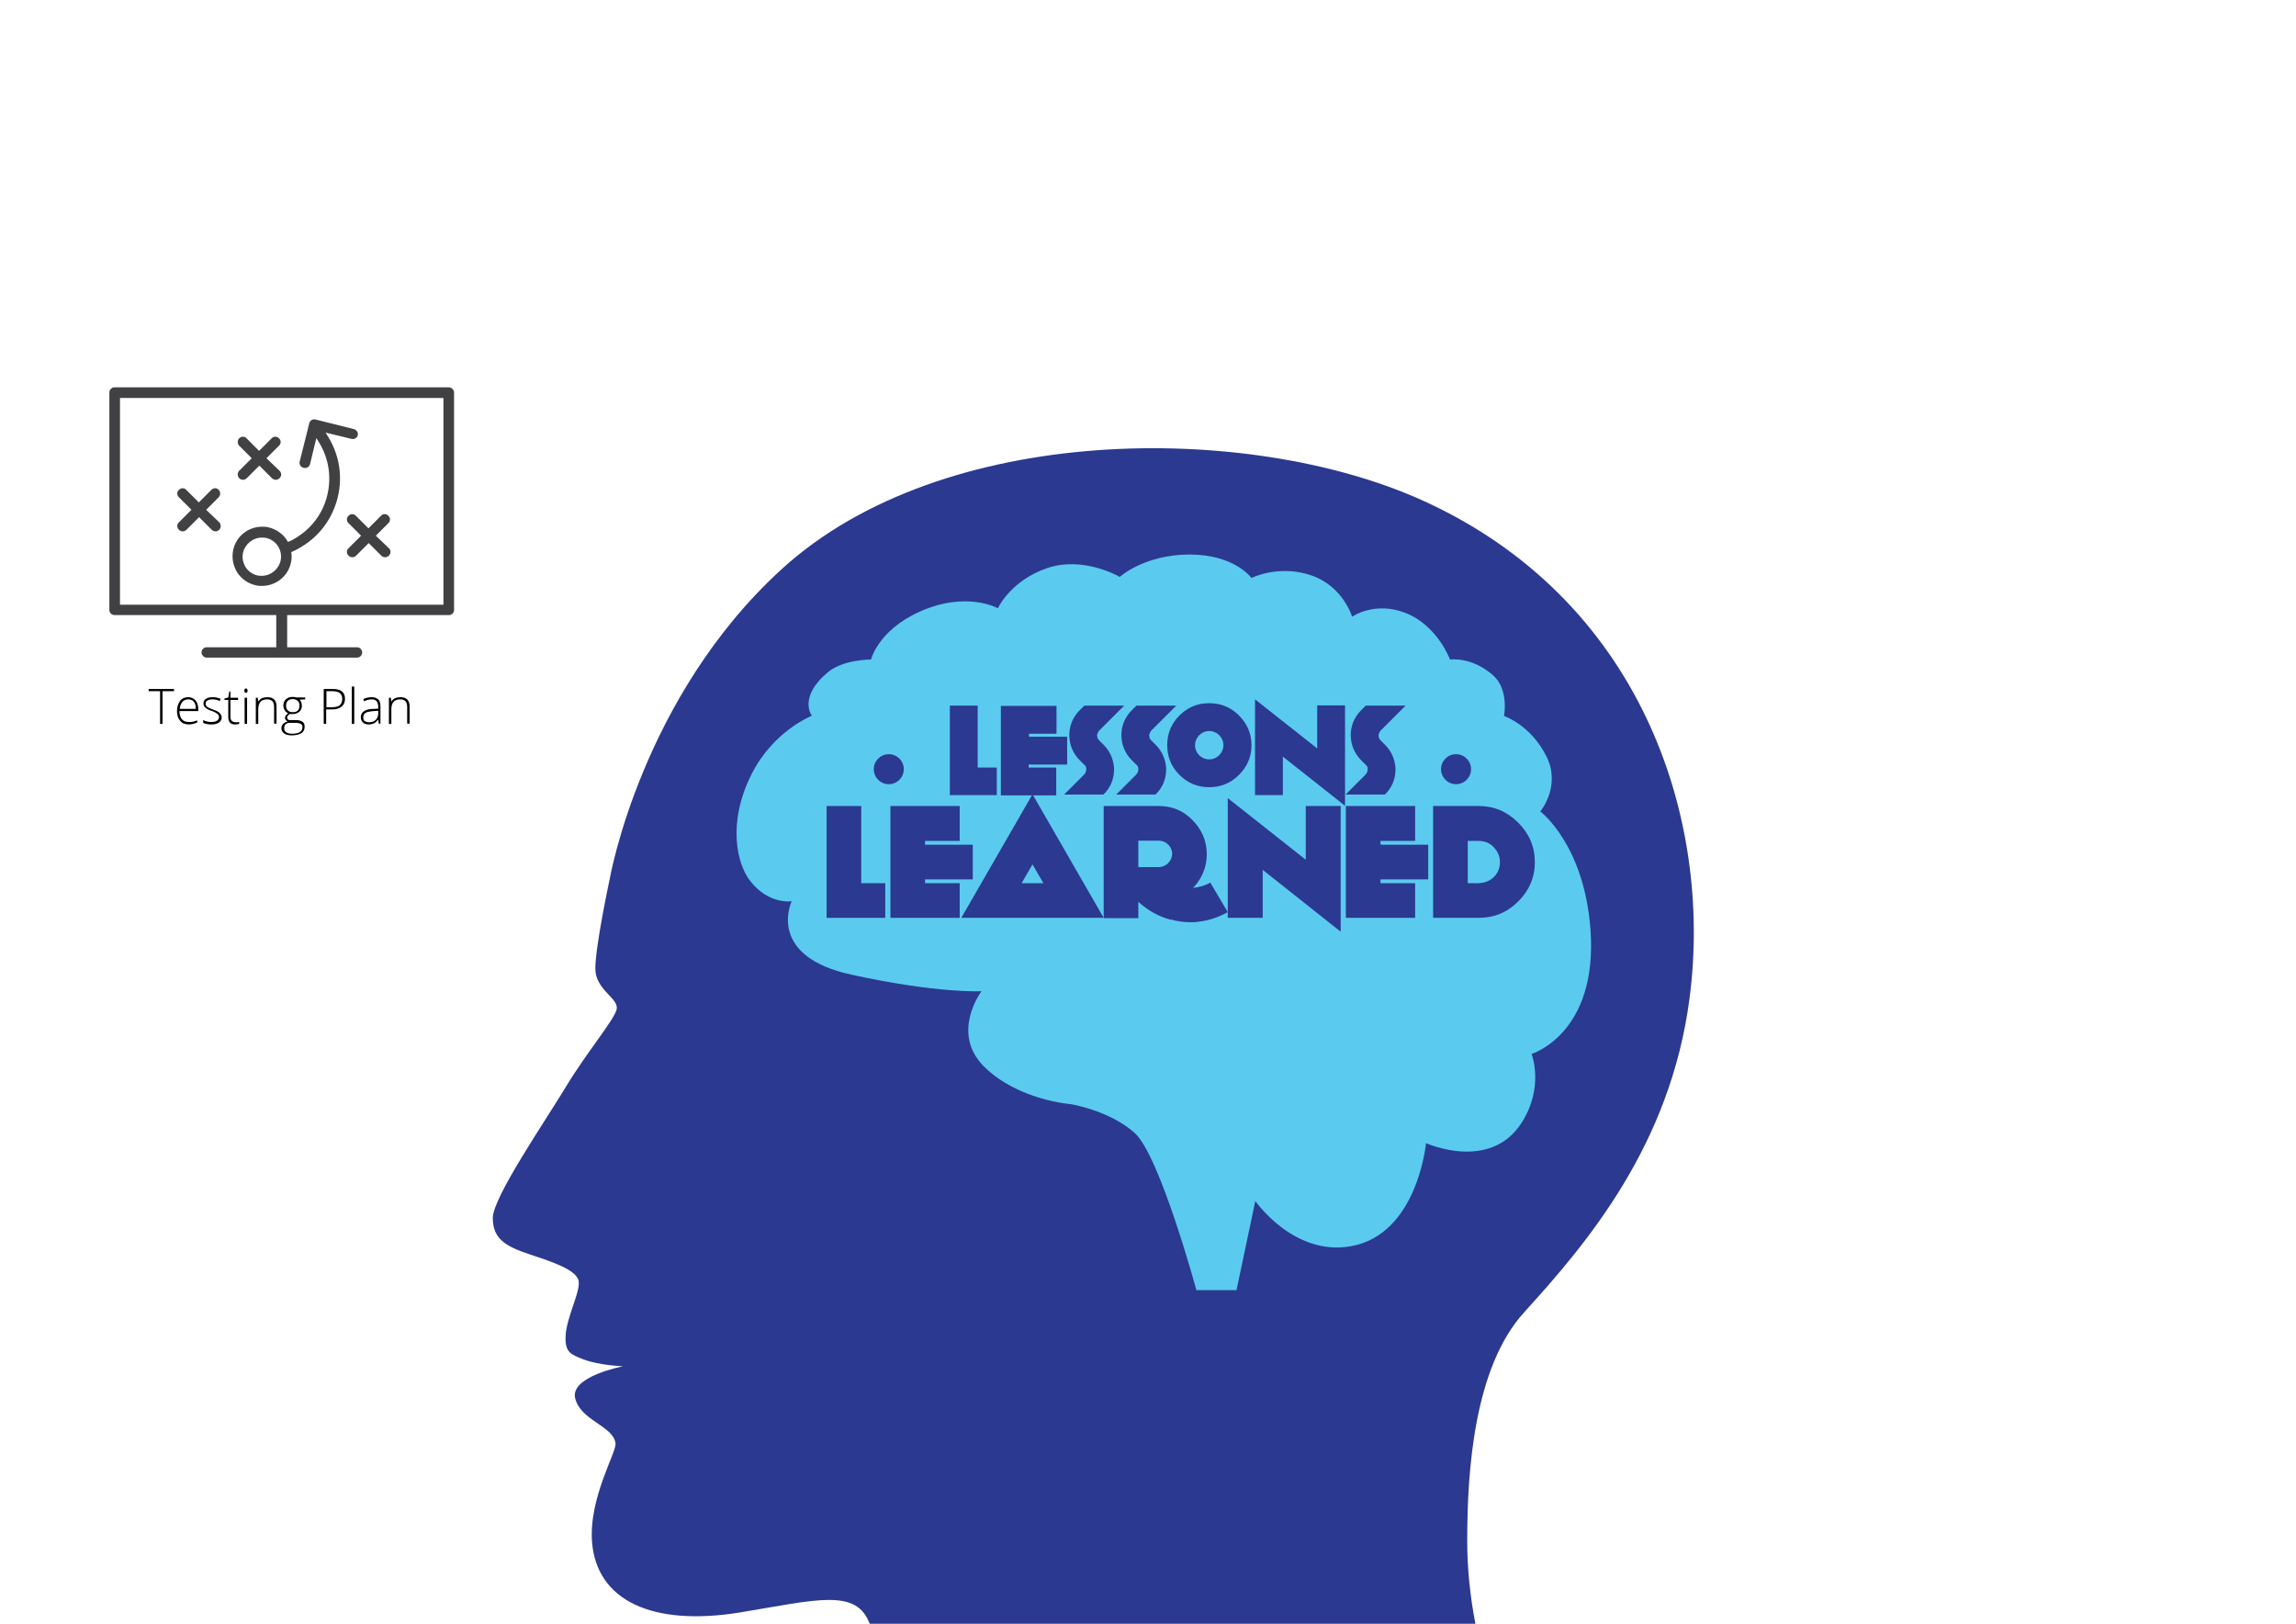 <?xml version="1.0" encoding="utf-8"?>
<!-- Generator: Adobe Illustrator 17.1.0, SVG Export Plug-In . SVG Version: 6.00 Build 0)  -->
<!DOCTYPE svg PUBLIC "-//W3C//DTD SVG 1.1//EN" "http://www.w3.org/Graphics/SVG/1.1/DTD/svg11.dtd">
<svg version="1.1" id="Layer_1" xmlns="http://www.w3.org/2000/svg" xmlns:xlink="http://www.w3.org/1999/xlink" x="0px" y="0px"
	 viewBox="0 0 841.9 595.3" enable-background="new 0 0 841.9 595.3" xml:space="preserve">
<ellipse fill="#5BCAEF" cx="417.3" cy="353.1" rx="178.9" ry="176"/>
<path fill="#2B3990" d="M318.9,595.3H541c-1.8-9.4-3-19.6-3-30.5c0-25.6,2.5-63.5,20.9-83.7c23-25.3,53.5-61.1,60.6-114.9
	c8.8-66.9-18.3-147.1-98.5-183c-63.4-28.4-175.3-28.4-234.3,25.4c-51.5,46.9-63.1,113.5-63.1,113.5s-5.3,24.7-5.3,33
	c0,7.9,8.8,10.9,7.8,15c-1,4-10.9,15.6-18.5,28.2c-7.6,12.6-26.9,40.7-26.9,48.2c0,7.6,4.5,10.4,13.6,13.4c9.1,3,16.1,5.5,17.7,9.1
	c1.5,3.5-4.3,13.6-4.6,20.8c-0.3,6.1,2,6.8,6.6,8.6c5.7,2.2,14.5,2.5,14.5,2.5s-19.5,3.7-17.6,11.7c2,8.3,13.8,10,14.8,16.5
	c0.5,3.3-9.9,20-8.6,36.4c1.8,21.3,22,30.8,54,25.7C299.6,586.5,314,582.2,318.9,595.3z M290.3,330.4c0,0-8.3,1.4-15.2-7.4
	c-4.9-6.2-8.5-21.4,0.5-39.2c8-15.9,22.1-21.4,22.1-21.4s-5.2-6.6,5.8-15.9c5.7-4.8,15.9-4.7,15.9-4.7s2.5-10.6,17.7-17.5
	c17.3-7.8,28.8-1.3,28.8-1.3s4.6-10.1,18-14.7c13.4-4.6,26.7,3.2,26.7,3.2s9-8.2,25.6-8.2c16.6,0,22.7,8.6,22.7,8.6s10-5.1,22.1-0.9
	c11.5,4,14.8,15.1,14.8,15.1s8.3-5.9,19.8-1.3c11.5,4.6,16.1,17,16.1,17s7.9-1.2,15.8,5.8c5.9,5.2,4,14.9,4,14.9s9.8,3.2,15.6,14.9
	c5.4,10.9-2.3,20.1-2.3,20.1s16.1,12,18.4,43.3c2.8,38.2-21.6,45.6-21.6,45.6s4.8,12.1-3.7,25.3c-11.6,18-35,7.4-35,7.4
	s-3.1,33.5-27.6,37.8c-21,3.7-35-16.6-35-16.6l-6.9,32.7h-14.7c0,0-13.4-49.3-22.6-57.6c-9.2-8.3-23.5-10.6-23.5-10.6
	s-19.3-1.4-31.8-13.8c-12.4-12.4-0.9-27.6-0.9-27.6s-15.7,0.9-47.4-6C280.6,350.6,290.3,330.4,290.3,330.4z"/>
<g>
	<g>
		<path fill="#2B3990" d="M365.5,291.5h-17.2v-32.8h10.2v22.7h7V291.5z"/>
		<path fill="#2B3990" d="M391.2,280.3h-14v1.1h10.1v10.2H367v-32.8h20.4v10.2h-10.1v1.1h14V280.3z"/>
		<path fill="#2B3990" d="M412.2,258.7l-9.1,9.1c-0.4,0.4-0.6,1-0.8,1.5v0.3c0,0.7,0.2,1.4,0.8,1.9l1.6,1.6c2.4,2.4,3.6,5.4,3.8,8.5
			v0.5c0,3.3-1.2,6.6-3.8,9.1l-0.1,0.1h-14.4l7.3-7.3c0.5-0.5,0.8-1.2,0.8-1.9v-0.3c0-0.6-0.3-1.2-0.8-1.5l-1.6-1.6
			c-2.5-2.5-3.8-5.8-3.8-9.1V269c0.1-3.1,1.4-6.2,3.7-8.5l1.8-1.8H412.2z"/>
		<path fill="#2B3990" d="M431.3,258.7l-9.1,9.1c-0.4,0.4-0.6,1-0.8,1.5v0.3c0,0.7,0.2,1.4,0.8,1.9l1.6,1.6c2.4,2.4,3.6,5.4,3.8,8.5
			v0.5c0,3.3-1.2,6.6-3.8,9.1l-0.1,0.1h-14.4l7.3-7.3c0.5-0.5,0.8-1.2,0.8-1.9v-0.3c0-0.6-0.3-1.2-0.8-1.5l-1.6-1.6
			c-2.5-2.5-3.8-5.8-3.8-9.1V269c0.1-3.1,1.4-6.2,3.7-8.5l1.8-1.8H431.3z"/>
		<path fill="#2B3990" d="M454.3,284.1c-3,3-6.6,4.5-10.9,4.5s-7.9-1.5-10.9-4.5s-4.5-6.6-4.5-10.9s1.5-7.9,4.5-10.9
			s6.6-4.5,10.9-4.5s7.9,1.5,10.9,4.5c3,3,4.6,6.6,4.6,10.9S457.3,281.1,454.3,284.1z M443.4,268c-2.9,0-5.2,2.4-5.2,5.2
			c0,2.9,2.3,5.2,5.2,5.2c2.9,0,5.2-2.4,5.2-5.2C448.6,270.3,446.2,268,443.4,268z"/>
		<path fill="#2B3990" d="M493.3,295.5l-22.9-18.1v14.1h-10.2v-35.1l22.8,18v-15.8h10.2V295.5z"/>
		<path fill="#2B3990" d="M515.4,258.7l-9.1,9.1c-0.4,0.4-0.6,1-0.8,1.5v0.3c0,0.7,0.2,1.4,0.8,1.9l1.6,1.6c2.4,2.4,3.6,5.4,3.8,8.5
			v0.5c0,3.3-1.2,6.6-3.8,9.1l-0.1,0.1h-14.4l7.3-7.3c0.5-0.5,0.8-1.2,0.8-1.9v-0.3c0-0.6-0.3-1.2-0.8-1.5l-1.6-1.6
			c-2.5-2.5-3.8-5.8-3.8-9.1V269c0.1-3.1,1.4-6.2,3.7-8.5l1.8-1.8H515.4z"/>
		<path fill="#2B3990" d="M324.6,336.5h-21.5v-41h12.7v28.3h8.8V336.5z"/>
		<path fill="#2B3990" d="M356.7,322.4h-17.5v1.4h12.7v12.7h-25.4v-41h25.4v12.8h-12.7v1.4h17.5V322.4z"/>
		<path fill="#2B3990" d="M352.5,336.5l26.1-45.3l26.1,45.3H352.5z M382.6,323.8l-4-6.9l-4,6.9H382.6z"/>
		<path fill="#2B3990" d="M450.2,334.4c-3.4,1.9-7,3.1-10.6,3.5c-1,0.2-2.1,0.2-3.1,0.2c-2.4,0-4.8-0.3-7.1-1l-0.1,0.1
			c-4.3-1.1-8.4-3.4-11.8-6.5h-0.1v5.9h-12.7v-41.1h20.2c4.9,0,9,1.7,12.4,5.2s5.2,7.6,5.2,12.5c0,4.8-1.9,9.1-5,12.3
			c2.2-0.2,4.3-0.8,6.3-1.9L450.2,334.4z M424.9,308.2h-7.5v9.7h7.5c2.6,0,4.9-2.2,4.9-4.9C429.8,310.4,427.6,308.2,424.9,308.2z"/>
		<path fill="#2B3990" d="M491.5,341.5L463,318.9v17.6h-12.8v-43.9l28.6,22.6v-19.7h12.8V341.5z"/>
		<path fill="#2B3990" d="M523.7,322.4h-17.5v1.4h12.7v12.7h-25.4v-41h25.4v12.8h-12.7v1.4h17.5V322.4z"/>
		<path fill="#2B3990" d="M556.7,330.5c-4,4-8.8,6-14.5,6h-16.7v-41h16.7c5.6,0,10.4,2,14.5,6.1c4,4,6.1,8.8,6.1,14.5
			C562.8,321.7,560.7,326.5,556.7,330.5z M550,316.1c0-2-0.7-3.8-2.2-5.4c-1.4-1.6-3.3-2.4-5.6-2.4h-4v15.5h1.3
			c2.9,0.1,5.9,0.1,8.3-2.3C549.4,319.9,550,318,550,316.1z"/>
	</g>
	<g>
		<circle fill="#2B3990" cx="533.9" cy="282" r="5.5"/>
	</g>
	<g>
		<circle fill="#2B3990" cx="325.9" cy="282" r="5.5"/>
	</g>
</g>
<g>
	<g>
		<g>
			<g>
				<path fill="#414042" d="M129.7,157.3l-14-3.5c-1-0.3-2.1,0.4-2.3,1.4l-3.5,14c-0.3,1,0.4,2.1,1.4,2.3c0.2,0,0.3,0.1,0.5,0.1
					c0.9,0,1.7-0.6,1.9-1.5l2.3-9.5l1.1,1.8c3.5,5.8,4.5,12.6,2.9,19.2c-1.6,6.6-5.7,12.1-11.5,15.6c-0.9,0.6-1.9,1.1-2.9,1.5
					c-1.5-2.7-4.1-4.7-7.3-5.4c-0.7-0.2-1.5-0.2-2.2-0.2c-5.1,0-9.6,3.6-10.6,8.6c-0.6,2.8,0,5.8,1.5,8.2c1.6,2.4,4,4.1,6.9,4.7
					c0.7,0.2,1.5,0.2,2.2,0.2c5.1,0,9.6-3.6,10.6-8.6c0.3-1.3,0.3-2.6,0.1-3.8c1.3-0.5,2.5-1.2,3.7-1.9c6.7-4,11.4-10.4,13.3-18
					c1.9-7.6,0.7-15.4-3.3-22.1l-1.1-1.8l9.5,2.3c1,0.3,2.1-0.4,2.3-1.4C131.4,158.6,130.8,157.6,129.7,157.3z M102.9,205.5
					c-0.7,3.2-3.6,5.6-6.9,5.6c-0.5,0-1,0-1.5-0.1c-1.8-0.4-3.4-1.5-4.4-3c-1-1.6-1.4-3.5-1-5.3c0.7-3.2,3.6-5.6,6.9-5.6
					c0.5,0,1,0,1.5,0.1C101.3,198,103.7,201.7,102.9,205.5z"/>
			</g>
		</g>
		<g>
			<path fill="#414042" d="M142.6,201c0.8,0.7,0.8,2,0,2.7c-0.4,0.4-0.9,0.6-1.4,0.6c-0.5,0-1-0.2-1.4-0.6l-4.6-4.6l-4.6,4.6
				c-0.4,0.4-0.9,0.6-1.4,0.6c-0.5,0-1-0.2-1.4-0.6c-0.8-0.7-0.8-2,0-2.7l4.6-4.6l-4.6-4.6c-0.8-0.7-0.8-2,0-2.7
				c0.7-0.8,2-0.8,2.7,0l4.6,4.6l4.6-4.6c0.7-0.8,2-0.8,2.7,0c0.8,0.7,0.8,2,0,2.7l-4.6,4.6L142.6,201z"/>
			<path fill="#414042" d="M102.5,172.6c0.8,0.7,0.8,2,0,2.7c-0.4,0.4-0.9,0.6-1.4,0.6s-1-0.2-1.4-0.6l-4.6-4.6l-4.6,4.6
				c-0.4,0.4-0.9,0.6-1.4,0.6c-0.5,0-1-0.2-1.4-0.6c-0.7-0.7-0.7-2,0-2.7l4.6-4.6l-4.6-4.6c-0.7-0.7-0.7-2,0-2.7
				c0.8-0.8,2-0.8,2.7,0l4.6,4.6l4.6-4.6c0.8-0.8,2-0.8,2.7,0c0.8,0.7,0.8,2,0,2.7l-4.6,4.6L102.5,172.6z"/>
			<path fill="#414042" d="M80.4,191.5c0.7,0.7,0.7,2,0,2.7c-0.4,0.4-0.9,0.6-1.4,0.6c-0.5,0-1-0.2-1.4-0.6l-4.6-4.6l-4.6,4.6
				c-0.4,0.4-0.9,0.6-1.4,0.6s-1-0.2-1.4-0.6c-0.8-0.7-0.8-2,0-2.7l4.6-4.6l-4.6-4.6c-0.8-0.7-0.8-2,0-2.7c0.8-0.8,2-0.8,2.7,0
				l4.6,4.6l4.6-4.6c0.8-0.8,2-0.8,2.7,0c0.7,0.7,0.7,2,0,2.7l-4.6,4.6L80.4,191.5z"/>
		</g>
		<g>
			<path fill="#414042" d="M164.5,142H42c-1.1,0-1.9,0.9-1.9,1.9v79.7c0,1.1,0.9,1.9,1.9,1.9h59.3v11.8H75.8c-1.1,0-1.9,0.9-1.9,1.9
				s0.9,1.9,1.9,1.9h55.1c1.1,0,1.9-0.9,1.9-1.9c0-1.1-0.9-1.9-1.9-1.9h-25.6v-11.8h59.3c1.1,0,1.9-0.9,1.9-1.9v-79.7
				C166.5,142.9,165.6,142,164.5,142z M162.6,221.7H44v-75.8h118.6V221.7z"/>
		</g>
	</g>
	<g>
		<path d="M59.6,265.4h-0.9v-12h-4.2v-0.8h9.3v0.8h-4.2V265.4z"/>
		<path d="M69.3,265.6c-1.4,0-2.5-0.4-3.2-1.3c-0.8-0.9-1.2-2.1-1.2-3.6c0-1.5,0.4-2.7,1.1-3.7s1.8-1.4,3-1.4c1.1,0,2,0.4,2.7,1.2
			s1,1.9,1,3.2v0.7h-6.9c0,1.3,0.3,2.3,0.9,3c0.6,0.7,1.5,1,2.6,1c0.5,0,1,0,1.4-0.1c0.4-0.1,0.9-0.2,1.6-0.5v0.8
			c-0.5,0.2-1,0.4-1.5,0.5S69.9,265.6,69.3,265.6z M69.1,256.4c-0.9,0-1.7,0.3-2.2,0.9s-0.9,1.5-1,2.6h5.9c0-1.1-0.2-2-0.7-2.6
			S69.9,256.4,69.1,256.4z"/>
		<path d="M81.3,262.9c0,0.9-0.3,1.5-1,2s-1.6,0.7-2.8,0.7c-1.3,0-2.3-0.2-3-0.6V264c1,0.5,2,0.7,3,0.7c0.9,0,1.7-0.2,2.1-0.5
			s0.7-0.7,0.7-1.3c0-0.5-0.2-0.9-0.6-1.2c-0.4-0.3-1-0.7-1.9-1c-1-0.3-1.6-0.6-2-0.9s-0.7-0.5-0.9-0.8s-0.3-0.7-0.3-1.1
			c0-0.7,0.3-1.3,0.9-1.7c0.6-0.4,1.4-0.6,2.5-0.6c1,0,2,0.2,2.9,0.6l-0.3,0.8c-0.9-0.4-1.8-0.6-2.6-0.6c-0.8,0-1.4,0.1-1.9,0.4
			s-0.7,0.6-0.7,1.1c0,0.5,0.2,0.9,0.5,1.2c0.4,0.3,1,0.6,2.1,1c0.9,0.3,1.5,0.6,1.9,0.8s0.7,0.5,0.9,0.8S81.3,262.5,81.3,262.9z"/>
		<path d="M86.3,264.8c0.6,0,1,0,1.4-0.1v0.7c-0.4,0.1-0.9,0.2-1.5,0.2c-0.8,0-1.5-0.2-1.9-0.7s-0.6-1.2-0.6-2.1v-6.2h-1.4v-0.5
			l1.4-0.4l0.4-2.2h0.4v2.3h2.8v0.8h-2.8v6c0,0.7,0.1,1.3,0.4,1.6S85.7,264.8,86.3,264.8z"/>
		<path d="M89.6,253.2c0-0.6,0.2-0.8,0.6-0.8c0.2,0,0.3,0.1,0.4,0.2c0.1,0.1,0.2,0.4,0.2,0.6c0,0.3-0.1,0.5-0.2,0.6
			c-0.1,0.2-0.2,0.2-0.4,0.2C89.8,254,89.6,253.7,89.6,253.2z M90.6,265.4h-0.9v-9.6h0.9V265.4z"/>
		<path d="M100.5,265.4v-6.2c0-1-0.2-1.7-0.6-2.1s-1-0.7-1.9-0.7c-1.1,0-2,0.3-2.5,0.9c-0.5,0.6-0.8,1.5-0.8,2.8v5.3h-0.9v-9.6h0.7
			l0.2,1.3h0.1c0.6-1,1.7-1.5,3.3-1.5c2.2,0,3.3,1.2,3.3,3.5v6.2H100.5z"/>
		<path d="M111.9,255.8v0.6l-2,0.1c0.5,0.7,0.8,1.4,0.8,2.2c0,0.9-0.3,1.7-0.9,2.2s-1.4,0.9-2.5,0.9c-0.4,0-0.7,0-0.9-0.1
			c-0.3,0.2-0.6,0.4-0.8,0.6s-0.3,0.5-0.3,0.8c0,0.3,0.1,0.5,0.3,0.7s0.6,0.2,1.2,0.2h1.7c1,0,1.8,0.2,2.4,0.6s0.8,1,0.8,1.9
			c0,1-0.4,1.8-1.2,2.3c-0.8,0.5-2,0.8-3.5,0.8c-1.2,0-2.1-0.2-2.8-0.7c-0.7-0.5-1-1.1-1-1.9c0-0.7,0.2-1.2,0.6-1.6s1-0.7,1.7-0.9
			c-0.3-0.1-0.5-0.3-0.7-0.5s-0.3-0.5-0.3-0.8c0-0.6,0.4-1.2,1.2-1.7c-0.6-0.2-1-0.6-1.3-1.1s-0.5-1.1-0.5-1.7c0-1,0.3-1.7,0.9-2.3
			c0.6-0.6,1.4-0.9,2.5-0.9c0.6,0,1.1,0.1,1.5,0.2H111.9z M104.2,267c0,1.3,1,2,2.9,2c2.5,0,3.8-0.8,3.8-2.4c0-0.6-0.2-1-0.6-1.2
			s-1-0.4-1.9-0.4h-1.6C105,264.9,104.2,265.6,104.2,267z M104.9,258.8c0,0.7,0.2,1.3,0.7,1.7c0.4,0.4,1,0.6,1.8,0.6
			c0.8,0,1.4-0.2,1.8-0.6s0.6-1,0.6-1.8c0-0.8-0.2-1.4-0.7-1.8s-1-0.6-1.8-0.6c-0.8,0-1.4,0.2-1.8,0.7
			C105.1,257.4,104.9,258,104.9,258.8z"/>
		<path d="M126.5,256.2c0,1.2-0.4,2.2-1.3,2.9s-2,1-3.6,1h-2v5.3h-0.9v-12.8h3.1C125,252.5,126.5,253.8,126.5,256.2z M119.6,259.3
			h1.8c1.4,0,2.5-0.2,3.1-0.7s1-1.3,1-2.3c0-1-0.3-1.7-0.9-2.2s-1.6-0.7-2.8-0.7h-2.1V259.3z"/>
		<path d="M129.9,265.4h-0.9v-13.7h0.9V265.4z"/>
		<path d="M138.9,265.4l-0.2-1.5h-0.1c-0.5,0.6-1,1.1-1.5,1.3s-1.1,0.4-1.8,0.4c-0.9,0-1.7-0.2-2.2-0.7s-0.8-1.1-0.8-2
			c0-0.9,0.4-1.7,1.2-2.2s1.9-0.8,3.4-0.8l1.8-0.1v-0.6c0-0.9-0.2-1.6-0.6-2.1s-1-0.7-1.8-0.7c-0.9,0-1.8,0.2-2.8,0.7l-0.3-0.8
			c1-0.5,2.1-0.7,3.1-0.7c1,0,1.8,0.3,2.4,0.8c0.5,0.5,0.8,1.4,0.8,2.5v6.4H138.9z M135.4,264.8c1,0,1.8-0.3,2.4-0.9
			c0.6-0.6,0.9-1.4,0.9-2.4v-0.9l-1.7,0.1c-1.3,0.1-2.3,0.3-2.9,0.6c-0.6,0.4-0.9,0.9-0.9,1.7c0,0.6,0.2,1.1,0.5,1.4
			C134.2,264.6,134.7,264.8,135.4,264.8z"/>
		<path d="M149.3,265.4v-6.2c0-1-0.2-1.7-0.6-2.1s-1-0.7-1.9-0.7c-1.1,0-2,0.3-2.5,0.9c-0.5,0.6-0.8,1.5-0.8,2.8v5.3h-0.9v-9.6h0.7
			l0.2,1.3h0.1c0.6-1,1.7-1.5,3.3-1.5c2.2,0,3.3,1.2,3.3,3.5v6.2H149.3z"/>
	</g>
</g>
</svg>
